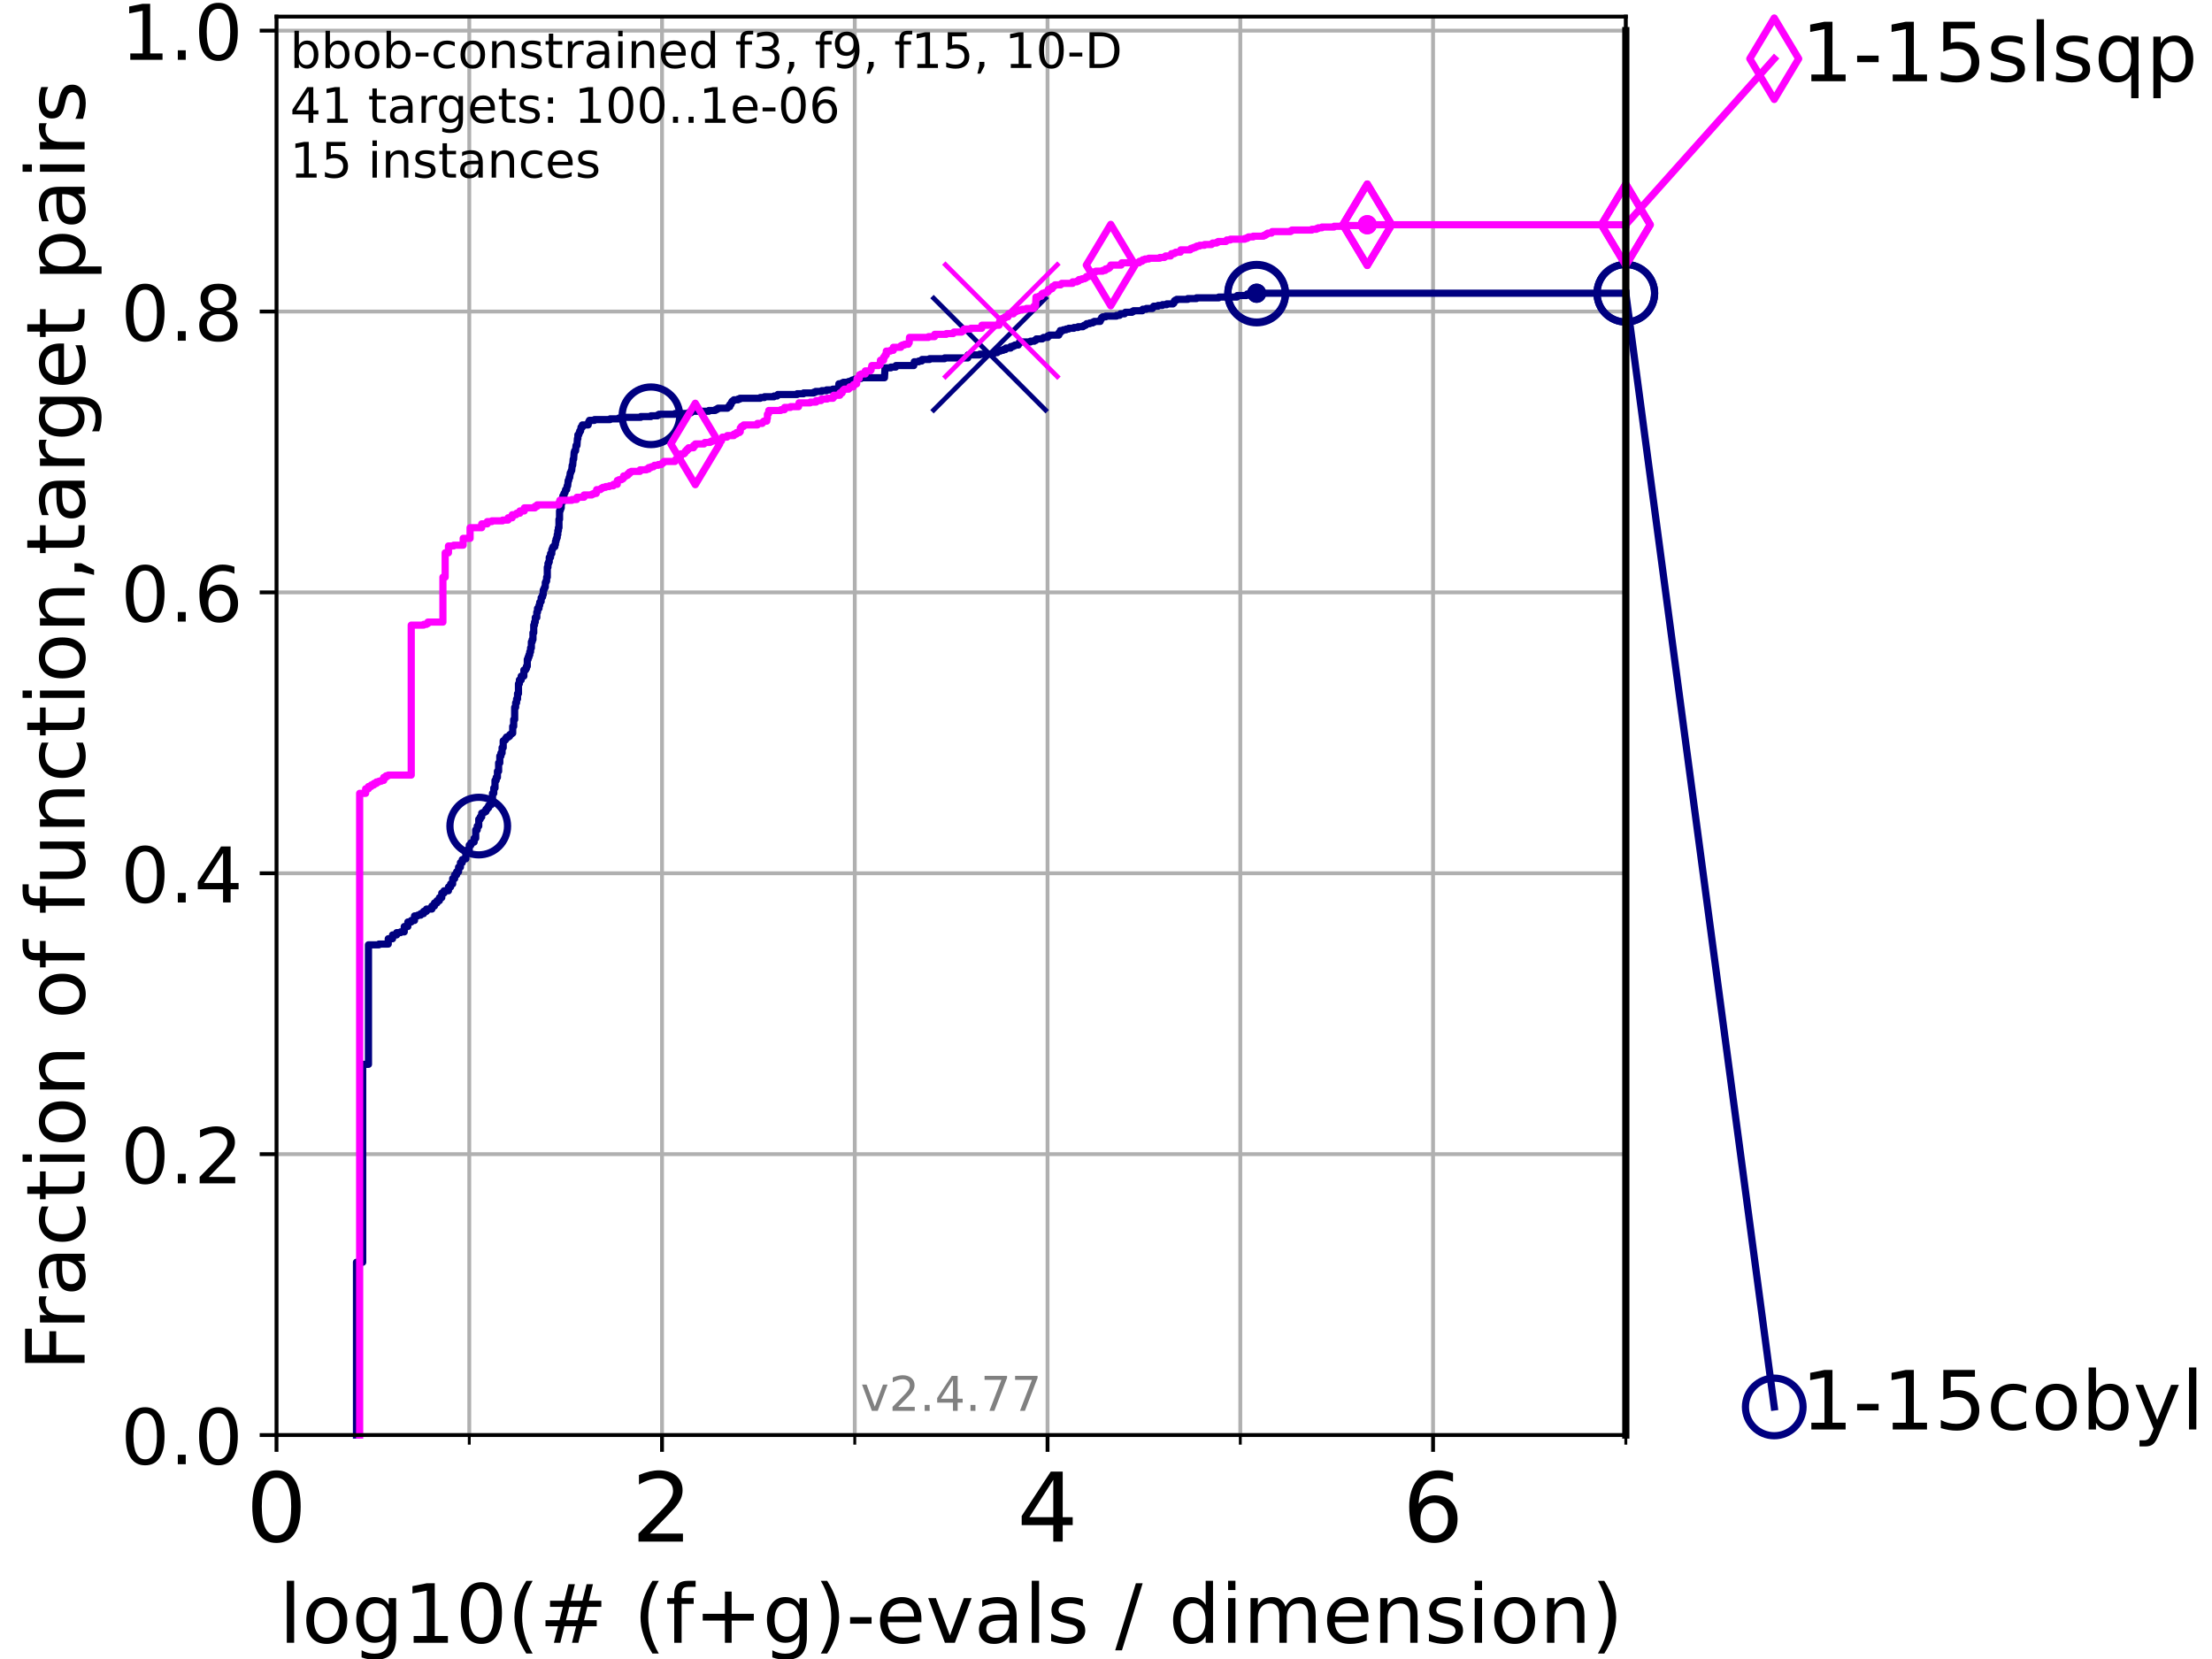 <?xml version="1.0" encoding="utf-8" standalone="no"?>
<!DOCTYPE svg PUBLIC "-//W3C//DTD SVG 1.1//EN"
  "http://www.w3.org/Graphics/SVG/1.1/DTD/svg11.dtd">
<!-- Created with matplotlib (https://matplotlib.org/) -->
<svg height="345.6pt" version="1.1" viewBox="0 0 460.8 345.6" width="460.8pt" xmlns="http://www.w3.org/2000/svg" xmlns:xlink="http://www.w3.org/1999/xlink">
 <defs>
  <style type="text/css">*{stroke-linecap:butt;stroke-linejoin:round;}</style>
 </defs>
 <g id="figure_1">
  <g id="patch_1">
   <path d="M 0 345.6 
L 460.8 345.6 
L 460.8 0 
L 0 0 
z
" style="fill:#ffffff;"/>
  </g>
  <g id="axes_1">
   <g id="patch_2">
    <path d="M 57.6 298.944 
L 338.688 298.944 
L 338.688 3.456 
L 57.6 3.456 
z
" style="fill:#ffffff;"/>
   </g>
   <g id="matplotlib.axis_1">
    <g id="xtick_1">
     <g id="line2d_1">
      <path clip-path="url(#p2969ff1890)" d="M 57.6 298.944 
L 57.6 3.456 
" style="fill:none;stroke:#b0b0b0;stroke-linecap:square;stroke-width:0.8;"/>
     </g>
     <g id="line2d_2">
      <defs>
       <path d="M 0 0 
L 0 3.5 
" id="mc1005f8b96" style="stroke:#000000;stroke-width:0.8;"/>
      </defs>
      <g>
       <use style="stroke:#000000;stroke-width:0.8;" x="57.6" xlink:href="#mc1005f8b96" y="298.944"/>
      </g>
     </g>
     <g id="text_1">
      <!-- 0 -->
      <g transform="translate(51.237 321.141)scale(0.2 -0.2)">
       <defs>
        <path d="M 31.781 66.406 
Q 24.172 66.406 20.328 58.906 
Q 16.5 51.422 16.5 36.375 
Q 16.5 21.391 20.328 13.891 
Q 24.172 6.391 31.781 6.391 
Q 39.453 6.391 43.281 13.891 
Q 47.125 21.391 47.125 36.375 
Q 47.125 51.422 43.281 58.906 
Q 39.453 66.406 31.781 66.406 
z
M 31.781 74.219 
Q 44.047 74.219 50.516 64.516 
Q 56.984 54.828 56.984 36.375 
Q 56.984 17.969 50.516 8.266 
Q 44.047 -1.422 31.781 -1.422 
Q 19.531 -1.422 13.062 8.266 
Q 6.594 17.969 6.594 36.375 
Q 6.594 54.828 13.062 64.516 
Q 19.531 74.219 31.781 74.219 
z
" id="DejaVuSans-48"/>
       </defs>
       <use xlink:href="#DejaVuSans-48"/>
      </g>
     </g>
    </g>
    <g id="xtick_2">
     <g id="line2d_3">
      <path clip-path="url(#p2969ff1890)" d="M 137.911 298.944 
L 137.911 3.456 
" style="fill:none;stroke:#b0b0b0;stroke-linecap:square;stroke-width:0.8;"/>
     </g>
     <g id="line2d_4">
      <g>
       <use style="stroke:#000000;stroke-width:0.8;" x="137.911" xlink:href="#mc1005f8b96" y="298.944"/>
      </g>
     </g>
     <g id="text_2">
      <!-- 2 -->
      <g transform="translate(131.548 321.141)scale(0.2 -0.2)">
       <defs>
        <path d="M 19.188 8.297 
L 53.609 8.297 
L 53.609 0 
L 7.328 0 
L 7.328 8.297 
Q 12.938 14.109 22.625 23.891 
Q 32.328 33.688 34.812 36.531 
Q 39.547 41.844 41.422 45.531 
Q 43.312 49.219 43.312 52.781 
Q 43.312 58.594 39.234 62.25 
Q 35.156 65.922 28.609 65.922 
Q 23.969 65.922 18.812 64.312 
Q 13.672 62.703 7.812 59.422 
L 7.812 69.391 
Q 13.766 71.781 18.938 73 
Q 24.125 74.219 28.422 74.219 
Q 39.75 74.219 46.484 68.547 
Q 53.219 62.891 53.219 53.422 
Q 53.219 48.922 51.531 44.891 
Q 49.859 40.875 45.406 35.406 
Q 44.188 33.984 37.641 27.219 
Q 31.109 20.453 19.188 8.297 
z
" id="DejaVuSans-50"/>
       </defs>
       <use xlink:href="#DejaVuSans-50"/>
      </g>
     </g>
    </g>
    <g id="xtick_3">
     <g id="line2d_5">
      <path clip-path="url(#p2969ff1890)" d="M 218.222 298.944 
L 218.222 3.456 
" style="fill:none;stroke:#b0b0b0;stroke-linecap:square;stroke-width:0.8;"/>
     </g>
     <g id="line2d_6">
      <g>
       <use style="stroke:#000000;stroke-width:0.8;" x="218.222" xlink:href="#mc1005f8b96" y="298.944"/>
      </g>
     </g>
     <g id="text_3">
      <!-- 4 -->
      <g transform="translate(211.859 321.141)scale(0.2 -0.2)">
       <defs>
        <path d="M 37.797 64.312 
L 12.891 25.391 
L 37.797 25.391 
z
M 35.203 72.906 
L 47.609 72.906 
L 47.609 25.391 
L 58.016 25.391 
L 58.016 17.188 
L 47.609 17.188 
L 47.609 0 
L 37.797 0 
L 37.797 17.188 
L 4.891 17.188 
L 4.891 26.703 
z
" id="DejaVuSans-52"/>
       </defs>
       <use xlink:href="#DejaVuSans-52"/>
      </g>
     </g>
    </g>
    <g id="xtick_4">
     <g id="line2d_7">
      <path clip-path="url(#p2969ff1890)" d="M 298.533 298.944 
L 298.533 3.456 
" style="fill:none;stroke:#b0b0b0;stroke-linecap:square;stroke-width:0.8;"/>
     </g>
     <g id="line2d_8">
      <g>
       <use style="stroke:#000000;stroke-width:0.8;" x="298.533" xlink:href="#mc1005f8b96" y="298.944"/>
      </g>
     </g>
     <g id="text_4">
      <!-- 6 -->
      <g transform="translate(292.17 321.141)scale(0.2 -0.2)">
       <defs>
        <path d="M 33.016 40.375 
Q 26.375 40.375 22.484 35.828 
Q 18.609 31.297 18.609 23.391 
Q 18.609 15.531 22.484 10.953 
Q 26.375 6.391 33.016 6.391 
Q 39.656 6.391 43.531 10.953 
Q 47.406 15.531 47.406 23.391 
Q 47.406 31.297 43.531 35.828 
Q 39.656 40.375 33.016 40.375 
z
M 52.594 71.297 
L 52.594 62.312 
Q 48.875 64.062 45.094 64.984 
Q 41.312 65.922 37.594 65.922 
Q 27.828 65.922 22.672 59.328 
Q 17.531 52.734 16.797 39.406 
Q 19.672 43.656 24.016 45.922 
Q 28.375 48.188 33.594 48.188 
Q 44.578 48.188 50.953 41.516 
Q 57.328 34.859 57.328 23.391 
Q 57.328 12.156 50.688 5.359 
Q 44.047 -1.422 33.016 -1.422 
Q 20.359 -1.422 13.672 8.266 
Q 6.984 17.969 6.984 36.375 
Q 6.984 53.656 15.188 63.938 
Q 23.391 74.219 37.203 74.219 
Q 40.922 74.219 44.703 73.484 
Q 48.484 72.75 52.594 71.297 
z
" id="DejaVuSans-54"/>
       </defs>
       <use xlink:href="#DejaVuSans-54"/>
      </g>
     </g>
    </g>
    <g id="xtick_5">
     <g id="line2d_9">
      <path clip-path="url(#p2969ff1890)" d="M 97.755 298.944 
L 97.755 3.456 
" style="fill:none;stroke:#b0b0b0;stroke-linecap:square;stroke-width:0.8;"/>
     </g>
     <g id="line2d_10">
      <defs>
       <path d="M 0 0 
L 0 2 
" id="m85949ba01c" style="stroke:#000000;stroke-width:0.6;"/>
      </defs>
      <g>
       <use style="stroke:#000000;stroke-width:0.6;" x="97.755" xlink:href="#m85949ba01c" y="298.944"/>
      </g>
     </g>
    </g>
    <g id="xtick_6">
     <g id="line2d_11">
      <path clip-path="url(#p2969ff1890)" d="M 178.066 298.944 
L 178.066 3.456 
" style="fill:none;stroke:#b0b0b0;stroke-linecap:square;stroke-width:0.8;"/>
     </g>
     <g id="line2d_12">
      <g>
       <use style="stroke:#000000;stroke-width:0.6;" x="178.066" xlink:href="#m85949ba01c" y="298.944"/>
      </g>
     </g>
    </g>
    <g id="xtick_7">
     <g id="line2d_13">
      <path clip-path="url(#p2969ff1890)" d="M 258.377 298.944 
L 258.377 3.456 
" style="fill:none;stroke:#b0b0b0;stroke-linecap:square;stroke-width:0.8;"/>
     </g>
     <g id="line2d_14">
      <g>
       <use style="stroke:#000000;stroke-width:0.6;" x="258.377" xlink:href="#m85949ba01c" y="298.944"/>
      </g>
     </g>
    </g>
    <g id="xtick_8">
     <g id="line2d_15">
      <path clip-path="url(#p2969ff1890)" d="M 338.688 298.944 
L 338.688 3.456 
" style="fill:none;stroke:#b0b0b0;stroke-linecap:square;stroke-width:0.8;"/>
     </g>
     <g id="line2d_16">
      <g>
       <use style="stroke:#000000;stroke-width:0.6;" x="338.688" xlink:href="#m85949ba01c" y="298.944"/>
      </g>
     </g>
    </g>
    <g id="text_5">
     <!-- log10(# (f+g)-evals / dimension) -->
     <g transform="translate(58.145 342.218)scale(0.17 -0.17)">
      <defs>
       <path d="M 9.422 75.984 
L 18.406 75.984 
L 18.406 0 
L 9.422 0 
z
" id="DejaVuSans-108"/>
       <path d="M 30.609 48.391 
Q 23.391 48.391 19.188 42.75 
Q 14.984 37.109 14.984 27.297 
Q 14.984 17.484 19.156 11.844 
Q 23.344 6.203 30.609 6.203 
Q 37.797 6.203 41.984 11.859 
Q 46.188 17.531 46.188 27.297 
Q 46.188 37.016 41.984 42.703 
Q 37.797 48.391 30.609 48.391 
z
M 30.609 56 
Q 42.328 56 49.016 48.375 
Q 55.719 40.766 55.719 27.297 
Q 55.719 13.875 49.016 6.219 
Q 42.328 -1.422 30.609 -1.422 
Q 18.844 -1.422 12.172 6.219 
Q 5.516 13.875 5.516 27.297 
Q 5.516 40.766 12.172 48.375 
Q 18.844 56 30.609 56 
z
" id="DejaVuSans-111"/>
       <path d="M 45.406 27.984 
Q 45.406 37.75 41.375 43.109 
Q 37.359 48.484 30.078 48.484 
Q 22.859 48.484 18.828 43.109 
Q 14.797 37.75 14.797 27.984 
Q 14.797 18.266 18.828 12.891 
Q 22.859 7.516 30.078 7.516 
Q 37.359 7.516 41.375 12.891 
Q 45.406 18.266 45.406 27.984 
z
M 54.391 6.781 
Q 54.391 -7.172 48.188 -13.984 
Q 42 -20.797 29.203 -20.797 
Q 24.469 -20.797 20.266 -20.094 
Q 16.062 -19.391 12.109 -17.922 
L 12.109 -9.188 
Q 16.062 -11.328 19.922 -12.344 
Q 23.781 -13.375 27.781 -13.375 
Q 36.625 -13.375 41.016 -8.766 
Q 45.406 -4.156 45.406 5.172 
L 45.406 9.625 
Q 42.625 4.781 38.281 2.391 
Q 33.938 0 27.875 0 
Q 17.828 0 11.672 7.656 
Q 5.516 15.328 5.516 27.984 
Q 5.516 40.672 11.672 48.328 
Q 17.828 56 27.875 56 
Q 33.938 56 38.281 53.609 
Q 42.625 51.219 45.406 46.391 
L 45.406 54.688 
L 54.391 54.688 
z
" id="DejaVuSans-103"/>
       <path d="M 12.406 8.297 
L 28.516 8.297 
L 28.516 63.922 
L 10.984 60.406 
L 10.984 69.391 
L 28.422 72.906 
L 38.281 72.906 
L 38.281 8.297 
L 54.391 8.297 
L 54.391 0 
L 12.406 0 
z
" id="DejaVuSans-49"/>
       <path d="M 31 75.875 
Q 24.469 64.656 21.281 53.656 
Q 18.109 42.672 18.109 31.391 
Q 18.109 20.125 21.312 9.062 
Q 24.516 -2 31 -13.188 
L 23.188 -13.188 
Q 15.875 -1.703 12.234 9.375 
Q 8.594 20.453 8.594 31.391 
Q 8.594 42.281 12.203 53.312 
Q 15.828 64.359 23.188 75.875 
z
" id="DejaVuSans-40"/>
       <path d="M 51.125 44 
L 36.922 44 
L 32.812 27.688 
L 47.125 27.688 
z
M 43.797 71.781 
L 38.719 51.516 
L 52.984 51.516 
L 58.109 71.781 
L 65.922 71.781 
L 60.891 51.516 
L 76.125 51.516 
L 76.125 44 
L 58.984 44 
L 54.984 27.688 
L 70.516 27.688 
L 70.516 20.219 
L 53.078 20.219 
L 48 0 
L 40.188 0 
L 45.219 20.219 
L 30.906 20.219 
L 25.875 0 
L 18.016 0 
L 23.094 20.219 
L 7.719 20.219 
L 7.719 27.688 
L 24.906 27.688 
L 29 44 
L 13.281 44 
L 13.281 51.516 
L 30.906 51.516 
L 35.891 71.781 
z
" id="DejaVuSans-35"/>
       <path id="DejaVuSans-32"/>
       <path d="M 37.109 75.984 
L 37.109 68.5 
L 28.516 68.5 
Q 23.688 68.5 21.797 66.547 
Q 19.922 64.594 19.922 59.516 
L 19.922 54.688 
L 34.719 54.688 
L 34.719 47.703 
L 19.922 47.703 
L 19.922 0 
L 10.891 0 
L 10.891 47.703 
L 2.297 47.703 
L 2.297 54.688 
L 10.891 54.688 
L 10.891 58.5 
Q 10.891 67.625 15.141 71.797 
Q 19.391 75.984 28.609 75.984 
z
" id="DejaVuSans-102"/>
       <path d="M 46 62.703 
L 46 35.5 
L 73.188 35.5 
L 73.188 27.203 
L 46 27.203 
L 46 0 
L 37.797 0 
L 37.797 27.203 
L 10.594 27.203 
L 10.594 35.5 
L 37.797 35.5 
L 37.797 62.703 
z
" id="DejaVuSans-43"/>
       <path d="M 8.016 75.875 
L 15.828 75.875 
Q 23.141 64.359 26.781 53.312 
Q 30.422 42.281 30.422 31.391 
Q 30.422 20.453 26.781 9.375 
Q 23.141 -1.703 15.828 -13.188 
L 8.016 -13.188 
Q 14.5 -2 17.703 9.062 
Q 20.906 20.125 20.906 31.391 
Q 20.906 42.672 17.703 53.656 
Q 14.5 64.656 8.016 75.875 
z
" id="DejaVuSans-41"/>
       <path d="M 4.891 31.391 
L 31.203 31.391 
L 31.203 23.391 
L 4.891 23.391 
z
" id="DejaVuSans-45"/>
       <path d="M 56.203 29.594 
L 56.203 25.203 
L 14.891 25.203 
Q 15.484 15.922 20.484 11.062 
Q 25.484 6.203 34.422 6.203 
Q 39.594 6.203 44.453 7.469 
Q 49.312 8.734 54.109 11.281 
L 54.109 2.781 
Q 49.266 0.734 44.188 -0.344 
Q 39.109 -1.422 33.891 -1.422 
Q 20.797 -1.422 13.156 6.188 
Q 5.516 13.812 5.516 26.812 
Q 5.516 40.234 12.766 48.109 
Q 20.016 56 32.328 56 
Q 43.359 56 49.781 48.891 
Q 56.203 41.797 56.203 29.594 
z
M 47.219 32.234 
Q 47.125 39.594 43.094 43.984 
Q 39.062 48.391 32.422 48.391 
Q 24.906 48.391 20.391 44.141 
Q 15.875 39.891 15.188 32.172 
z
" id="DejaVuSans-101"/>
       <path d="M 2.984 54.688 
L 12.5 54.688 
L 29.594 8.797 
L 46.688 54.688 
L 56.203 54.688 
L 35.688 0 
L 23.484 0 
z
" id="DejaVuSans-118"/>
       <path d="M 34.281 27.484 
Q 23.391 27.484 19.188 25 
Q 14.984 22.516 14.984 16.5 
Q 14.984 11.719 18.141 8.906 
Q 21.297 6.109 26.703 6.109 
Q 34.188 6.109 38.703 11.406 
Q 43.219 16.703 43.219 25.484 
L 43.219 27.484 
z
M 52.203 31.203 
L 52.203 0 
L 43.219 0 
L 43.219 8.297 
Q 40.141 3.328 35.547 0.953 
Q 30.953 -1.422 24.312 -1.422 
Q 15.922 -1.422 10.953 3.297 
Q 6 8.016 6 15.922 
Q 6 25.141 12.172 29.828 
Q 18.359 34.516 30.609 34.516 
L 43.219 34.516 
L 43.219 35.406 
Q 43.219 41.609 39.141 45 
Q 35.062 48.391 27.688 48.391 
Q 23 48.391 18.547 47.266 
Q 14.109 46.141 10.016 43.891 
L 10.016 52.203 
Q 14.938 54.109 19.578 55.047 
Q 24.219 56 28.609 56 
Q 40.484 56 46.344 49.844 
Q 52.203 43.703 52.203 31.203 
z
" id="DejaVuSans-97"/>
       <path d="M 44.281 53.078 
L 44.281 44.578 
Q 40.484 46.531 36.375 47.5 
Q 32.281 48.484 27.875 48.484 
Q 21.188 48.484 17.844 46.438 
Q 14.5 44.391 14.5 40.281 
Q 14.5 37.156 16.891 35.375 
Q 19.281 33.594 26.516 31.984 
L 29.594 31.297 
Q 39.156 29.25 43.188 25.516 
Q 47.219 21.781 47.219 15.094 
Q 47.219 7.469 41.188 3.016 
Q 35.156 -1.422 24.609 -1.422 
Q 20.219 -1.422 15.453 -0.562 
Q 10.688 0.297 5.422 2 
L 5.422 11.281 
Q 10.406 8.688 15.234 7.391 
Q 20.062 6.109 24.812 6.109 
Q 31.156 6.109 34.562 8.281 
Q 37.984 10.453 37.984 14.406 
Q 37.984 18.062 35.516 20.016 
Q 33.062 21.969 24.703 23.781 
L 21.578 24.516 
Q 13.234 26.266 9.516 29.906 
Q 5.812 33.547 5.812 39.891 
Q 5.812 47.609 11.281 51.797 
Q 16.75 56 26.812 56 
Q 31.781 56 36.172 55.266 
Q 40.578 54.547 44.281 53.078 
z
" id="DejaVuSans-115"/>
       <path d="M 25.391 72.906 
L 33.688 72.906 
L 8.297 -9.281 
L 0 -9.281 
z
" id="DejaVuSans-47"/>
       <path d="M 45.406 46.391 
L 45.406 75.984 
L 54.391 75.984 
L 54.391 0 
L 45.406 0 
L 45.406 8.203 
Q 42.578 3.328 38.25 0.953 
Q 33.938 -1.422 27.875 -1.422 
Q 17.969 -1.422 11.734 6.484 
Q 5.516 14.406 5.516 27.297 
Q 5.516 40.188 11.734 48.094 
Q 17.969 56 27.875 56 
Q 33.938 56 38.25 53.625 
Q 42.578 51.266 45.406 46.391 
z
M 14.797 27.297 
Q 14.797 17.391 18.875 11.75 
Q 22.953 6.109 30.078 6.109 
Q 37.203 6.109 41.297 11.75 
Q 45.406 17.391 45.406 27.297 
Q 45.406 37.203 41.297 42.844 
Q 37.203 48.484 30.078 48.484 
Q 22.953 48.484 18.875 42.844 
Q 14.797 37.203 14.797 27.297 
z
" id="DejaVuSans-100"/>
       <path d="M 9.422 54.688 
L 18.406 54.688 
L 18.406 0 
L 9.422 0 
z
M 9.422 75.984 
L 18.406 75.984 
L 18.406 64.594 
L 9.422 64.594 
z
" id="DejaVuSans-105"/>
       <path d="M 52 44.188 
Q 55.375 50.25 60.062 53.125 
Q 64.75 56 71.094 56 
Q 79.641 56 84.281 50.016 
Q 88.922 44.047 88.922 33.016 
L 88.922 0 
L 79.891 0 
L 79.891 32.719 
Q 79.891 40.578 77.094 44.375 
Q 74.312 48.188 68.609 48.188 
Q 61.625 48.188 57.562 43.547 
Q 53.516 38.922 53.516 30.906 
L 53.516 0 
L 44.484 0 
L 44.484 32.719 
Q 44.484 40.625 41.703 44.406 
Q 38.922 48.188 33.109 48.188 
Q 26.219 48.188 22.156 43.531 
Q 18.109 38.875 18.109 30.906 
L 18.109 0 
L 9.078 0 
L 9.078 54.688 
L 18.109 54.688 
L 18.109 46.188 
Q 21.188 51.219 25.484 53.609 
Q 29.781 56 35.688 56 
Q 41.656 56 45.828 52.969 
Q 50 49.953 52 44.188 
z
" id="DejaVuSans-109"/>
       <path d="M 54.891 33.016 
L 54.891 0 
L 45.906 0 
L 45.906 32.719 
Q 45.906 40.484 42.875 44.328 
Q 39.844 48.188 33.797 48.188 
Q 26.516 48.188 22.312 43.547 
Q 18.109 38.922 18.109 30.906 
L 18.109 0 
L 9.078 0 
L 9.078 54.688 
L 18.109 54.688 
L 18.109 46.188 
Q 21.344 51.125 25.703 53.562 
Q 30.078 56 35.797 56 
Q 45.219 56 50.047 50.172 
Q 54.891 44.344 54.891 33.016 
z
" id="DejaVuSans-110"/>
      </defs>
      <use xlink:href="#DejaVuSans-108"/>
      <use x="27.783" xlink:href="#DejaVuSans-111"/>
      <use x="88.965" xlink:href="#DejaVuSans-103"/>
      <use x="152.441" xlink:href="#DejaVuSans-49"/>
      <use x="216.064" xlink:href="#DejaVuSans-48"/>
      <use x="279.688" xlink:href="#DejaVuSans-40"/>
      <use x="318.701" xlink:href="#DejaVuSans-35"/>
      <use x="402.49" xlink:href="#DejaVuSans-32"/>
      <use x="434.277" xlink:href="#DejaVuSans-40"/>
      <use x="473.291" xlink:href="#DejaVuSans-102"/>
      <use x="508.496" xlink:href="#DejaVuSans-43"/>
      <use x="592.285" xlink:href="#DejaVuSans-103"/>
      <use x="655.762" xlink:href="#DejaVuSans-41"/>
      <use x="694.775" xlink:href="#DejaVuSans-45"/>
      <use x="730.859" xlink:href="#DejaVuSans-101"/>
      <use x="792.383" xlink:href="#DejaVuSans-118"/>
      <use x="851.562" xlink:href="#DejaVuSans-97"/>
      <use x="912.842" xlink:href="#DejaVuSans-108"/>
      <use x="940.625" xlink:href="#DejaVuSans-115"/>
      <use x="992.725" xlink:href="#DejaVuSans-32"/>
      <use x="1024.512" xlink:href="#DejaVuSans-47"/>
      <use x="1058.203" xlink:href="#DejaVuSans-32"/>
      <use x="1089.99" xlink:href="#DejaVuSans-100"/>
      <use x="1153.467" xlink:href="#DejaVuSans-105"/>
      <use x="1181.25" xlink:href="#DejaVuSans-109"/>
      <use x="1278.662" xlink:href="#DejaVuSans-101"/>
      <use x="1340.186" xlink:href="#DejaVuSans-110"/>
      <use x="1403.564" xlink:href="#DejaVuSans-115"/>
      <use x="1455.664" xlink:href="#DejaVuSans-105"/>
      <use x="1483.447" xlink:href="#DejaVuSans-111"/>
      <use x="1544.629" xlink:href="#DejaVuSans-110"/>
      <use x="1608.008" xlink:href="#DejaVuSans-41"/>
     </g>
    </g>
   </g>
   <g id="matplotlib.axis_2">
    <g id="ytick_1">
     <g id="line2d_17">
      <path clip-path="url(#p2969ff1890)" d="M 57.6 298.944 
L 338.688 298.944 
" style="fill:none;stroke:#b0b0b0;stroke-linecap:square;stroke-width:0.8;"/>
     </g>
     <g id="line2d_18">
      <defs>
       <path d="M 0 0 
L -3.5 0 
" id="mbd9cd54800" style="stroke:#000000;stroke-width:0.8;"/>
      </defs>
      <g>
       <use style="stroke:#000000;stroke-width:0.8;" x="57.6" xlink:href="#mbd9cd54800" y="298.944"/>
      </g>
     </g>
     <g id="text_6">
      <!-- 0.0 -->
      <g transform="translate(25.155 305.023)scale(0.16 -0.16)">
       <defs>
        <path d="M 10.688 12.406 
L 21 12.406 
L 21 0 
L 10.688 0 
z
" id="DejaVuSans-46"/>
       </defs>
       <use xlink:href="#DejaVuSans-48"/>
       <use x="63.623" xlink:href="#DejaVuSans-46"/>
       <use x="95.41" xlink:href="#DejaVuSans-48"/>
      </g>
     </g>
    </g>
    <g id="ytick_2">
     <g id="line2d_19">
      <path clip-path="url(#p2969ff1890)" d="M 57.6 240.432 
L 338.688 240.432 
" style="fill:none;stroke:#b0b0b0;stroke-linecap:square;stroke-width:0.8;"/>
     </g>
     <g id="line2d_20">
      <g>
       <use style="stroke:#000000;stroke-width:0.8;" x="57.6" xlink:href="#mbd9cd54800" y="240.432"/>
      </g>
     </g>
     <g id="text_7">
      <!-- 0.2 -->
      <g transform="translate(25.155 246.51)scale(0.16 -0.16)">
       <use xlink:href="#DejaVuSans-48"/>
       <use x="63.623" xlink:href="#DejaVuSans-46"/>
       <use x="95.41" xlink:href="#DejaVuSans-50"/>
      </g>
     </g>
    </g>
    <g id="ytick_3">
     <g id="line2d_21">
      <path clip-path="url(#p2969ff1890)" d="M 57.6 181.919 
L 338.688 181.919 
" style="fill:none;stroke:#b0b0b0;stroke-linecap:square;stroke-width:0.8;"/>
     </g>
     <g id="line2d_22">
      <g>
       <use style="stroke:#000000;stroke-width:0.8;" x="57.6" xlink:href="#mbd9cd54800" y="181.919"/>
      </g>
     </g>
     <g id="text_8">
      <!-- 0.4 -->
      <g transform="translate(25.155 187.998)scale(0.16 -0.16)">
       <use xlink:href="#DejaVuSans-48"/>
       <use x="63.623" xlink:href="#DejaVuSans-46"/>
       <use x="95.41" xlink:href="#DejaVuSans-52"/>
      </g>
     </g>
    </g>
    <g id="ytick_4">
     <g id="line2d_23">
      <path clip-path="url(#p2969ff1890)" d="M 57.6 123.407 
L 338.688 123.407 
" style="fill:none;stroke:#b0b0b0;stroke-linecap:square;stroke-width:0.8;"/>
     </g>
     <g id="line2d_24">
      <g>
       <use style="stroke:#000000;stroke-width:0.8;" x="57.6" xlink:href="#mbd9cd54800" y="123.407"/>
      </g>
     </g>
     <g id="text_9">
      <!-- 0.6 -->
      <g transform="translate(25.155 129.485)scale(0.16 -0.16)">
       <use xlink:href="#DejaVuSans-48"/>
       <use x="63.623" xlink:href="#DejaVuSans-46"/>
       <use x="95.41" xlink:href="#DejaVuSans-54"/>
      </g>
     </g>
    </g>
    <g id="ytick_5">
     <g id="line2d_25">
      <path clip-path="url(#p2969ff1890)" d="M 57.6 64.894 
L 338.688 64.894 
" style="fill:none;stroke:#b0b0b0;stroke-linecap:square;stroke-width:0.8;"/>
     </g>
     <g id="line2d_26">
      <g>
       <use style="stroke:#000000;stroke-width:0.8;" x="57.6" xlink:href="#mbd9cd54800" y="64.894"/>
      </g>
     </g>
     <g id="text_10">
      <!-- 0.8 -->
      <g transform="translate(25.155 70.973)scale(0.16 -0.16)">
       <defs>
        <path d="M 31.781 34.625 
Q 24.75 34.625 20.719 30.859 
Q 16.703 27.094 16.703 20.516 
Q 16.703 13.922 20.719 10.156 
Q 24.75 6.391 31.781 6.391 
Q 38.812 6.391 42.859 10.172 
Q 46.922 13.969 46.922 20.516 
Q 46.922 27.094 42.891 30.859 
Q 38.875 34.625 31.781 34.625 
z
M 21.922 38.812 
Q 15.578 40.375 12.031 44.719 
Q 8.5 49.078 8.5 55.328 
Q 8.5 64.062 14.719 69.141 
Q 20.953 74.219 31.781 74.219 
Q 42.672 74.219 48.875 69.141 
Q 55.078 64.062 55.078 55.328 
Q 55.078 49.078 51.531 44.719 
Q 48 40.375 41.703 38.812 
Q 48.828 37.156 52.797 32.312 
Q 56.781 27.484 56.781 20.516 
Q 56.781 9.906 50.312 4.234 
Q 43.844 -1.422 31.781 -1.422 
Q 19.734 -1.422 13.25 4.234 
Q 6.781 9.906 6.781 20.516 
Q 6.781 27.484 10.781 32.312 
Q 14.797 37.156 21.922 38.812 
z
M 18.312 54.391 
Q 18.312 48.734 21.844 45.562 
Q 25.391 42.391 31.781 42.391 
Q 38.141 42.391 41.719 45.562 
Q 45.312 48.734 45.312 54.391 
Q 45.312 60.062 41.719 63.234 
Q 38.141 66.406 31.781 66.406 
Q 25.391 66.406 21.844 63.234 
Q 18.312 60.062 18.312 54.391 
z
" id="DejaVuSans-56"/>
       </defs>
       <use xlink:href="#DejaVuSans-48"/>
       <use x="63.623" xlink:href="#DejaVuSans-46"/>
       <use x="95.41" xlink:href="#DejaVuSans-56"/>
      </g>
     </g>
    </g>
    <g id="ytick_6">
     <g id="line2d_27">
      <path clip-path="url(#p2969ff1890)" d="M 57.6 6.382 
L 338.688 6.382 
" style="fill:none;stroke:#b0b0b0;stroke-linecap:square;stroke-width:0.8;"/>
     </g>
     <g id="line2d_28">
      <g>
       <use style="stroke:#000000;stroke-width:0.8;" x="57.6" xlink:href="#mbd9cd54800" y="6.382"/>
      </g>
     </g>
     <g id="text_11">
      <!-- 1.0 -->
      <g transform="translate(25.155 12.46)scale(0.16 -0.16)">
       <use xlink:href="#DejaVuSans-49"/>
       <use x="63.623" xlink:href="#DejaVuSans-46"/>
       <use x="95.41" xlink:href="#DejaVuSans-48"/>
      </g>
     </g>
    </g>
    <g id="text_12">
     <!-- Fraction of function,target pairs -->
     <g transform="translate(17.62 285.585)rotate(-90)scale(0.17 -0.17)">
      <defs>
       <path d="M 9.812 72.906 
L 51.703 72.906 
L 51.703 64.594 
L 19.672 64.594 
L 19.672 43.109 
L 48.578 43.109 
L 48.578 34.812 
L 19.672 34.812 
L 19.672 0 
L 9.812 0 
z
" id="DejaVuSans-70"/>
       <path d="M 41.109 46.297 
Q 39.594 47.172 37.812 47.578 
Q 36.031 48 33.891 48 
Q 26.266 48 22.188 43.047 
Q 18.109 38.094 18.109 28.812 
L 18.109 0 
L 9.078 0 
L 9.078 54.688 
L 18.109 54.688 
L 18.109 46.188 
Q 20.953 51.172 25.484 53.578 
Q 30.031 56 36.531 56 
Q 37.453 56 38.578 55.875 
Q 39.703 55.766 41.062 55.516 
z
" id="DejaVuSans-114"/>
       <path d="M 48.781 52.594 
L 48.781 44.188 
Q 44.969 46.297 41.141 47.344 
Q 37.312 48.391 33.406 48.391 
Q 24.656 48.391 19.812 42.844 
Q 14.984 37.312 14.984 27.297 
Q 14.984 17.281 19.812 11.734 
Q 24.656 6.203 33.406 6.203 
Q 37.312 6.203 41.141 7.25 
Q 44.969 8.297 48.781 10.406 
L 48.781 2.094 
Q 45.016 0.344 40.984 -0.531 
Q 36.969 -1.422 32.422 -1.422 
Q 20.062 -1.422 12.781 6.344 
Q 5.516 14.109 5.516 27.297 
Q 5.516 40.672 12.859 48.328 
Q 20.219 56 33.016 56 
Q 37.156 56 41.109 55.141 
Q 45.062 54.297 48.781 52.594 
z
" id="DejaVuSans-99"/>
       <path d="M 18.312 70.219 
L 18.312 54.688 
L 36.812 54.688 
L 36.812 47.703 
L 18.312 47.703 
L 18.312 18.016 
Q 18.312 11.328 20.141 9.422 
Q 21.969 7.516 27.594 7.516 
L 36.812 7.516 
L 36.812 0 
L 27.594 0 
Q 17.188 0 13.234 3.875 
Q 9.281 7.766 9.281 18.016 
L 9.281 47.703 
L 2.688 47.703 
L 2.688 54.688 
L 9.281 54.688 
L 9.281 70.219 
z
" id="DejaVuSans-116"/>
       <path d="M 8.5 21.578 
L 8.5 54.688 
L 17.484 54.688 
L 17.484 21.922 
Q 17.484 14.156 20.5 10.266 
Q 23.531 6.391 29.594 6.391 
Q 36.859 6.391 41.078 11.031 
Q 45.312 15.672 45.312 23.688 
L 45.312 54.688 
L 54.297 54.688 
L 54.297 0 
L 45.312 0 
L 45.312 8.406 
Q 42.047 3.422 37.719 1 
Q 33.406 -1.422 27.688 -1.422 
Q 18.266 -1.422 13.375 4.438 
Q 8.5 10.297 8.5 21.578 
z
M 31.109 56 
z
" id="DejaVuSans-117"/>
       <path d="M 11.719 12.406 
L 22.016 12.406 
L 22.016 4 
L 14.016 -11.625 
L 7.719 -11.625 
L 11.719 4 
z
" id="DejaVuSans-44"/>
       <path d="M 18.109 8.203 
L 18.109 -20.797 
L 9.078 -20.797 
L 9.078 54.688 
L 18.109 54.688 
L 18.109 46.391 
Q 20.953 51.266 25.266 53.625 
Q 29.594 56 35.594 56 
Q 45.562 56 51.781 48.094 
Q 58.016 40.188 58.016 27.297 
Q 58.016 14.406 51.781 6.484 
Q 45.562 -1.422 35.594 -1.422 
Q 29.594 -1.422 25.266 0.953 
Q 20.953 3.328 18.109 8.203 
z
M 48.688 27.297 
Q 48.688 37.203 44.609 42.844 
Q 40.531 48.484 33.406 48.484 
Q 26.266 48.484 22.188 42.844 
Q 18.109 37.203 18.109 27.297 
Q 18.109 17.391 22.188 11.75 
Q 26.266 6.109 33.406 6.109 
Q 40.531 6.109 44.609 11.75 
Q 48.688 17.391 48.688 27.297 
z
" id="DejaVuSans-112"/>
      </defs>
      <use xlink:href="#DejaVuSans-70"/>
      <use x="50.27" xlink:href="#DejaVuSans-114"/>
      <use x="91.383" xlink:href="#DejaVuSans-97"/>
      <use x="152.662" xlink:href="#DejaVuSans-99"/>
      <use x="207.643" xlink:href="#DejaVuSans-116"/>
      <use x="246.852" xlink:href="#DejaVuSans-105"/>
      <use x="274.635" xlink:href="#DejaVuSans-111"/>
      <use x="335.816" xlink:href="#DejaVuSans-110"/>
      <use x="399.195" xlink:href="#DejaVuSans-32"/>
      <use x="430.982" xlink:href="#DejaVuSans-111"/>
      <use x="492.164" xlink:href="#DejaVuSans-102"/>
      <use x="527.369" xlink:href="#DejaVuSans-32"/>
      <use x="559.156" xlink:href="#DejaVuSans-102"/>
      <use x="594.361" xlink:href="#DejaVuSans-117"/>
      <use x="657.74" xlink:href="#DejaVuSans-110"/>
      <use x="721.119" xlink:href="#DejaVuSans-99"/>
      <use x="776.1" xlink:href="#DejaVuSans-116"/>
      <use x="815.309" xlink:href="#DejaVuSans-105"/>
      <use x="843.092" xlink:href="#DejaVuSans-111"/>
      <use x="904.273" xlink:href="#DejaVuSans-110"/>
      <use x="967.652" xlink:href="#DejaVuSans-44"/>
      <use x="999.439" xlink:href="#DejaVuSans-116"/>
      <use x="1038.648" xlink:href="#DejaVuSans-97"/>
      <use x="1099.928" xlink:href="#DejaVuSans-114"/>
      <use x="1139.291" xlink:href="#DejaVuSans-103"/>
      <use x="1202.768" xlink:href="#DejaVuSans-101"/>
      <use x="1264.291" xlink:href="#DejaVuSans-116"/>
      <use x="1303.5" xlink:href="#DejaVuSans-32"/>
      <use x="1335.287" xlink:href="#DejaVuSans-112"/>
      <use x="1398.764" xlink:href="#DejaVuSans-97"/>
      <use x="1460.043" xlink:href="#DejaVuSans-105"/>
      <use x="1487.826" xlink:href="#DejaVuSans-114"/>
      <use x="1528.939" xlink:href="#DejaVuSans-115"/>
     </g>
    </g>
   </g>
   <g id="line2d_29">
    <defs>
     <path d="M 0 1.5 
C 0.398 1.5 0.779 1.342 1.061 1.061 
C 1.342 0.779 1.5 0.398 1.5 0 
C 1.5 -0.398 1.342 -0.779 1.061 -1.061 
C 0.779 -1.342 0.398 -1.5 0 -1.5 
C -0.398 -1.5 -0.779 -1.342 -1.061 -1.061 
C -1.342 -0.779 -1.5 -0.398 -1.5 0 
C -1.5 0.398 -1.342 0.779 -1.061 1.061 
C -0.779 1.342 -0.398 1.5 0 1.5 
z
" id="m2a1b6c8c09" style="stroke:#000080;"/>
    </defs>
    <g>
     <use style="fill:#000080;stroke:#000080;" x="261.781" xlink:href="#m2a1b6c8c09" y="61.088"/>
     <use style="fill:#000080;stroke:#000080;" x="261.781" xlink:href="#m2a1b6c8c09" y="61.088"/>
    </g>
   </g>
   <g id="line2d_30">
    <path d="M 74.263 298.944 
L 74.263 262.949 
L 75.556 262.949 
L 75.556 221.72 
L 76.759 221.72 
L 76.759 196.825 
L 78.942 196.825 
L 78.942 196.666 
L 80.881 196.666 
L 80.881 195.556 
L 81.776 195.556 
L 81.776 194.763 
L 82.627 194.763 
L 82.627 194.288 
L 83.438 194.288 
L 83.438 194.129 
L 84.213 194.129 
L 84.213 193.019 
L 84.956 193.019 
L 84.956 192.068 
L 85.667 192.068 
L 85.667 191.75 
L 86.351 191.75 
L 86.351 190.799 
L 87.01 190.799 
L 87.01 190.64 
L 87.644 190.64 
L 87.644 190.323 
L 88.256 190.323 
L 88.256 189.848 
L 88.847 189.848 
L 88.847 189.372 
L 89.973 189.372 
L 89.973 188.738 
L 90.509 188.738 
L 90.509 188.103 
L 91.03 188.103 
L 91.03 187.628 
L 91.535 187.628 
L 91.535 186.993 
L 92.027 186.993 
L 92.027 186.042 
L 92.504 186.042 
L 92.504 185.566 
L 93.422 185.566 
L 93.422 184.773 
L 93.864 184.773 
L 93.864 184.139 
L 94.295 184.139 
L 94.295 183.029 
L 94.715 183.029 
L 94.715 182.236 
L 95.125 182.236 
L 95.125 181.602 
L 95.526 181.602 
L 95.526 180.65 
L 95.918 180.65 
L 95.918 179.699 
L 96.301 179.699 
L 96.301 179.065 
L 96.676 179.065 
L 96.676 178.906 
L 97.044 178.906 
L 97.044 177.479 
L 97.403 177.479 
L 97.403 177.003 
L 97.755 177.003 
L 97.755 176.052 
L 98.101 176.052 
L 98.101 175.576 
L 98.439 175.576 
L 98.439 175.418 
L 98.772 175.418 
L 98.772 174.625 
L 99.098 174.625 
L 99.098 172.881 
L 99.418 172.881 
L 99.418 172.088 
L 99.732 172.088 
L 99.732 170.661 
L 100.04 170.661 
L 100.04 170.185 
L 100.344 170.185 
L 100.344 169.392 
L 100.642 169.392 
L 100.642 169.233 
L 100.935 169.233 
L 100.935 169.075 
L 101.223 169.075 
L 101.223 168.599 
L 101.507 168.599 
L 101.507 168.282 
L 101.786 168.282 
L 101.786 167.806 
L 102.06 167.806 
L 102.06 167.648 
L 102.331 167.648 
L 102.331 167.013 
L 102.597 167.013 
L 102.597 165.269 
L 102.859 165.269 
L 102.859 164.159 
L 103.118 164.159 
L 103.118 162.573 
L 103.372 162.573 
L 103.372 161.939 
L 103.623 161.939 
L 103.623 160.671 
L 103.871 160.671 
L 103.871 158.926 
L 104.115 158.926 
L 104.115 157.499 
L 104.355 157.499 
L 104.355 156.865 
L 104.592 156.865 
L 104.592 155.755 
L 104.826 155.755 
L 104.826 154.328 
L 105.057 154.328 
L 105.057 154.169 
L 105.285 154.169 
L 105.285 153.852 
L 105.51 153.852 
L 105.51 153.535 
L 105.952 153.535 
L 105.952 153.376 
L 106.169 153.376 
L 106.169 153.059 
L 106.383 153.059 
L 106.383 152.901 
L 106.594 152.901 
L 106.594 152.742 
L 106.803 152.742 
L 106.803 151.315 
L 107.009 151.315 
L 107.009 149.888 
L 107.213 149.888 
L 107.213 147.351 
L 107.415 147.351 
L 107.415 146.399 
L 107.614 146.399 
L 107.614 145.606 
L 107.811 145.606 
L 107.811 144.496 
L 108.006 144.496 
L 108.006 142.435 
L 108.199 142.435 
L 108.199 141.642 
L 108.578 141.642 
L 108.578 140.849 
L 109.132 140.849 
L 109.132 139.581 
L 109.491 139.581 
L 109.491 139.264 
L 109.668 139.264 
L 109.668 138.788 
L 109.843 138.788 
L 109.843 137.361 
L 110.017 137.361 
L 110.017 136.885 
L 110.189 136.885 
L 110.189 136.409 
L 110.359 136.409 
L 110.359 135.775 
L 110.527 135.775 
L 110.527 134.982 
L 110.694 134.982 
L 110.694 133.714 
L 110.86 133.714 
L 110.86 133.238 
L 111.023 133.238 
L 111.023 131.811 
L 111.186 131.811 
L 111.186 130.225 
L 111.346 130.225 
L 111.346 129.591 
L 111.506 129.591 
L 111.506 128.639 
L 111.82 128.639 
L 111.82 127.529 
L 111.975 127.529 
L 111.975 126.737 
L 112.281 126.737 
L 112.281 126.102 
L 112.432 126.102 
L 112.432 125.468 
L 112.581 125.468 
L 112.581 125.309 
L 112.73 125.309 
L 112.73 124.517 
L 112.877 124.517 
L 112.877 124.358 
L 113.023 124.358 
L 113.023 123.882 
L 113.168 123.882 
L 113.168 122.931 
L 113.311 122.931 
L 113.311 122.614 
L 113.454 122.614 
L 113.454 122.297 
L 113.595 122.297 
L 113.595 121.345 
L 113.735 121.345 
L 113.735 121.028 
L 113.874 121.028 
L 113.874 120.235 
L 114.012 120.235 
L 114.012 118.174 
L 114.148 118.174 
L 114.148 117.381 
L 114.284 117.381 
L 114.284 117.064 
L 114.419 117.064 
L 114.419 116.112 
L 114.685 116.112 
L 114.685 115.319 
L 114.947 115.319 
L 114.947 114.527 
L 115.077 114.527 
L 115.077 114.209 
L 115.206 114.209 
L 115.206 113.892 
L 115.586 113.892 
L 115.586 113.417 
L 115.711 113.417 
L 115.711 112.782 
L 115.835 112.782 
L 115.835 112.307 
L 115.959 112.307 
L 115.959 111.99 
L 116.081 111.99 
L 116.081 111.355 
L 116.203 111.355 
L 116.203 110.562 
L 116.323 110.562 
L 116.323 109.928 
L 116.443 109.928 
L 116.443 108.184 
L 116.562 108.184 
L 116.562 106.44 
L 116.68 106.44 
L 116.68 106.122 
L 116.798 106.122 
L 116.798 105.805 
L 116.914 105.805 
L 116.914 104.695 
L 117.145 104.695 
L 117.145 103.744 
L 117.26 103.744 
L 117.26 103.268 
L 117.486 103.268 
L 117.486 102.792 
L 117.598 102.792 
L 117.598 102.634 
L 117.71 102.634 
L 117.821 102 
L 118.04 102 
L 118.149 101.207 
L 118.257 101.207 
L 118.364 100.097 
L 118.471 100.097 
L 118.577 99.462 
L 118.682 99.462 
L 118.787 98.511 
L 118.891 98.511 
L 118.994 98.035 
L 119.097 98.035 
L 119.199 96.925 
L 119.301 96.925 
L 119.402 95.657 
L 119.503 95.657 
L 119.603 94.23 
L 119.702 94.23 
L 119.702 93.912 
L 119.899 93.912 
L 119.997 92.802 
L 120.191 92.802 
L 120.287 91.375 
L 120.382 91.375 
L 120.382 90.583 
L 120.572 90.583 
L 120.666 90.107 
L 120.759 90.107 
L 120.759 89.79 
L 120.945 89.79 
L 121.037 88.997 
L 121.31 88.997 
L 121.31 88.521 
L 122.531 88.521 
L 122.615 87.887 
L 122.782 87.887 
L 122.782 87.57 
L 123.83 87.57 
L 123.83 87.411 
L 127.1 87.411 
L 127.1 87.253 
L 128.886 87.253 
L 128.886 87.094 
L 129.574 87.094 
L 129.574 86.935 
L 133.488 86.935 
L 133.488 86.777 
L 135.602 86.777 
L 135.602 86.618 
L 136.98 86.618 
L 136.98 86.46 
L 137.271 86.46 
L 137.271 86.301 
L 140.619 86.301 
L 140.619 86.143 
L 143.401 86.143 
L 143.401 85.984 
L 143.952 85.984 
L 143.952 85.825 
L 144.173 85.825 
L 144.173 85.667 
L 147.67 85.667 
L 147.67 85.508 
L 148.994 85.508 
L 148.994 85.35 
L 149.305 85.35 
L 149.305 85.191 
L 149.575 85.191 
L 149.575 85.033 
L 151.558 85.033 
L 151.558 84.874 
L 151.716 84.874 
L 151.716 84.715 
L 152.03 84.715 
L 152.061 84.24 
L 152.292 84.24 
L 152.398 83.764 
L 152.489 83.764 
L 152.489 83.605 
L 152.7 83.605 
L 152.7 83.447 
L 152.893 83.447 
L 152.893 83.288 
L 153.743 83.288 
L 153.743 83.13 
L 154.147 83.13 
L 154.147 82.971 
L 158.374 82.971 
L 158.374 82.813 
L 159.247 82.813 
L 159.247 82.654 
L 161.234 82.654 
L 161.234 82.495 
L 161.881 82.495 
L 161.881 82.337 
L 162.039 82.337 
L 162.039 82.178 
L 166.065 82.178 
L 166.065 82.02 
L 167.407 82.02 
L 167.407 81.861 
L 169.52 81.861 
L 169.52 81.703 
L 169.892 81.703 
L 169.892 81.544 
L 171.171 81.544 
L 171.171 81.385 
L 172.182 81.385 
L 172.182 81.227 
L 173.481 81.227 
L 173.481 81.068 
L 174.61 81.068 
L 174.711 80.275 
L 174.741 80.275 
L 174.749 79.958 
L 175.347 79.958 
L 175.347 79.8 
L 175.686 79.8 
L 175.686 79.641 
L 176.744 79.641 
L 176.744 79.483 
L 177.252 79.483 
L 177.252 79.324 
L 177.567 79.324 
L 177.567 79.165 
L 178.003 79.165 
L 178.003 79.007 
L 178.802 79.007 
L 178.802 78.848 
L 179.365 78.848 
L 179.365 78.69 
L 184.253 78.69 
L 184.36 76.787 
L 184.374 76.787 
L 184.374 76.628 
L 185.58 76.628 
L 185.58 76.47 
L 186.595 76.47 
L 186.64 76.153 
L 190.355 76.153 
L 190.456 75.36 
L 191.4 75.36 
L 191.4 75.201 
L 192.021 75.201 
L 192.081 74.884 
L 193.644 74.884 
L 193.644 74.725 
L 196.772 74.725 
L 196.772 74.567 
L 201.602 74.567 
L 201.662 73.933 
L 204.09 73.933 
L 204.09 73.774 
L 206.918 73.774 
L 207.013 73.457 
L 207.749 73.457 
L 207.757 73.14 
L 208.389 73.14 
L 208.389 72.981 
L 208.957 72.981 
L 208.957 72.823 
L 209.453 72.823 
L 209.551 72.505 
L 210.537 72.505 
L 210.546 72.188 
L 211.081 72.188 
L 211.081 72.03 
L 211.419 72.03 
L 211.419 71.871 
L 212.145 71.871 
L 212.24 71.554 
L 212.286 71.554 
L 212.379 71.237 
L 214.653 71.237 
L 214.653 71.078 
L 215.459 71.078 
L 215.459 70.92 
L 215.772 70.92 
L 215.772 70.761 
L 215.89 70.761 
L 215.89 70.603 
L 217.128 70.603 
L 217.128 70.444 
L 217.396 70.444 
L 217.396 70.285 
L 218.273 70.285 
L 218.274 69.968 
L 218.627 69.968 
L 218.627 69.81 
L 220.569 69.81 
L 220.575 69.334 
L 220.871 69.334 
L 220.878 68.858 
L 221.497 68.858 
L 221.497 68.7 
L 222.099 68.7 
L 222.099 68.541 
L 222.637 68.541 
L 222.637 68.383 
L 223.713 68.383 
L 223.713 68.224 
L 224.578 68.224 
L 224.578 68.066 
L 225.579 68.066 
L 225.579 67.907 
L 225.859 67.907 
L 225.859 67.748 
L 226.193 67.748 
L 226.193 67.59 
L 226.365 67.59 
L 226.365 67.431 
L 227.011 67.431 
L 227.011 67.273 
L 227.621 67.273 
L 227.621 67.114 
L 227.939 67.114 
L 227.939 66.956 
L 229.192 66.956 
L 229.192 66.638 
L 229.315 66.638 
L 229.315 66.48 
L 229.447 66.48 
L 229.484 66.163 
L 229.692 66.163 
L 229.692 66.004 
L 230.348 66.004 
L 230.348 65.846 
L 232.592 65.846 
L 232.592 65.687 
L 233.248 65.687 
L 233.248 65.528 
L 233.424 65.528 
L 233.424 65.37 
L 234.272 65.37 
L 234.272 65.211 
L 234.439 65.211 
L 234.439 65.053 
L 235.826 65.053 
L 235.826 64.894 
L 236.128 64.894 
L 236.128 64.736 
L 237.966 64.736 
L 238.047 64.418 
L 238.787 64.418 
L 238.787 64.26 
L 240.079 64.26 
L 240.079 64.101 
L 240.196 64.101 
L 240.196 63.943 
L 240.33 63.943 
L 240.33 63.784 
L 241.249 63.784 
L 241.249 63.626 
L 242.149 63.626 
L 242.149 63.467 
L 243.055 63.467 
L 243.055 63.308 
L 244.36 63.308 
L 244.36 63.15 
L 244.544 63.15 
L 244.64 62.674 
L 244.839 62.674 
L 244.839 62.516 
L 245.146 62.516 
L 245.146 62.357 
L 247.442 62.357 
L 247.442 62.198 
L 249.254 62.198 
L 249.254 62.04 
L 253.895 62.04 
L 253.895 61.881 
L 257.679 61.881 
L 257.748 61.564 
L 259.668 61.564 
L 259.668 61.406 
L 259.818 61.406 
L 259.818 61.247 
L 261.781 61.247 
L 261.781 61.088 
L 338.688 61.088 
L 338.688 61.088 
" style="fill:none;stroke:#000080;stroke-linecap:square;stroke-width:1.5;"/>
   </g>
   <g id="line2d_31">
    <defs>
     <path d="M 0 6 
C 1.591 6 3.117 5.368 4.243 4.243 
C 5.368 3.117 6 1.591 6 0 
C 6 -1.591 5.368 -3.117 4.243 -4.243 
C 3.117 -5.368 1.591 -6 0 -6 
C -1.591 -6 -3.117 -5.368 -4.243 -4.243 
C -5.368 -3.117 -6 -1.591 -6 0 
C -6 1.591 -5.368 3.117 -4.243 4.243 
C -3.117 5.368 -1.591 6 0 6 
z
" id="mb6277f4e65" style="stroke:#000080;stroke-width:1.5;"/>
    </defs>
    <g>
     <use style="fill-opacity:0;stroke:#000080;stroke-width:1.5;" x="99.732" xlink:href="#mb6277f4e65" y="172.088"/>
     <use style="fill-opacity:0;stroke:#000080;stroke-width:1.5;" x="135.602" xlink:href="#mb6277f4e65" y="86.618"/>
     <use style="fill-opacity:0;stroke:#000080;stroke-width:1.5;" x="261.781" xlink:href="#mb6277f4e65" y="61.247"/>
     <use style="fill-opacity:0;stroke:#000080;stroke-width:1.5;" x="261.781" xlink:href="#mb6277f4e65" y="61.088"/>
     <use style="fill-opacity:0;stroke:#000080;stroke-width:1.5;" x="338.688" xlink:href="#mb6277f4e65" y="61.088"/>
    </g>
   </g>
   <g id="line2d_32">
    <path style="fill:none;stroke:#000080;stroke-linecap:square;stroke-width:1.5;"/>
    <g/>
   </g>
   <g id="line2d_33">
    <path clip-path="url(#p2969ff1890)" d="M 206.151 73.774 
" style="fill:none;stroke:#000080;stroke-linecap:square;stroke-width:1.5;"/>
    <defs>
     <path d="M -12 12 
L 12 -12 
M -12 -12 
L 12 12 
" id="m09e051d2d2" style="stroke:#000080;"/>
    </defs>
    <g clip-path="url(#p2969ff1890)">
     <use style="fill:#000080;stroke:#000080;" x="206.151" xlink:href="#m09e051d2d2" y="73.774"/>
    </g>
   </g>
   <g id="line2d_34">
    <defs>
     <path d="M 0 1.5 
C 0.398 1.5 0.779 1.342 1.061 1.061 
C 1.342 0.779 1.5 0.398 1.5 0 
C 1.5 -0.398 1.342 -0.779 1.061 -1.061 
C 0.779 -1.342 0.398 -1.5 0 -1.5 
C -0.398 -1.5 -0.779 -1.342 -1.061 -1.061 
C -1.342 -0.779 -1.5 -0.398 -1.5 0 
C -1.5 0.398 -1.342 0.779 -1.061 1.061 
C -0.779 1.342 -0.398 1.5 0 1.5 
z
" id="m891ec13a29" style="stroke:#ff00ff;"/>
    </defs>
    <g>
     <use style="fill:#ff00ff;stroke:#ff00ff;" x="284.826" xlink:href="#m891ec13a29" y="46.817"/>
     <use style="fill:#ff00ff;stroke:#ff00ff;" x="284.826" xlink:href="#m891ec13a29" y="46.817"/>
    </g>
   </g>
   <g id="line2d_35">
    <path d="M 74.922 298.944 
L 74.922 165.269 
L 76.168 165.269 
L 76.168 164.318 
L 76.759 164.318 
L 76.759 163.842 
L 77.331 163.842 
L 77.331 163.525 
L 77.885 163.525 
L 77.885 163.208 
L 78.421 163.208 
L 78.421 162.891 
L 78.942 162.891 
L 78.942 162.732 
L 79.447 162.732 
L 79.447 162.573 
L 79.939 162.573 
L 79.939 161.939 
L 80.416 161.939 
L 80.416 161.622 
L 80.881 161.622 
L 80.881 161.463 
L 85.667 161.463 
L 85.667 130.225 
L 88.256 130.225 
L 88.256 130.067 
L 88.847 130.067 
L 88.847 129.908 
L 89.135 129.908 
L 89.135 129.591 
L 92.267 129.591 
L 92.267 120.235 
L 92.738 120.235 
L 92.738 115.161 
L 93.422 115.161 
L 93.422 113.734 
L 94.506 113.734 
L 94.506 113.575 
L 96.49 113.575 
L 96.49 112.148 
L 97.929 112.148 
L 97.929 109.928 
L 100.344 109.928 
L 100.344 109.135 
L 101.507 109.135 
L 101.507 108.66 
L 102.465 108.66 
L 102.465 108.501 
L 104.71 108.501 
L 104.71 108.342 
L 105.843 108.342 
L 105.843 107.867 
L 106.699 107.867 
L 106.699 107.232 
L 107.515 107.232 
L 107.614 106.915 
L 108.294 106.915 
L 108.294 106.44 
L 109.222 106.44 
L 109.222 105.805 
L 111.426 105.805 
L 111.426 105.488 
L 111.897 105.488 
L 111.897 105.171 
L 116.443 105.171 
L 116.443 104.695 
L 116.562 104.695 
L 116.621 104.22 
L 119.148 104.22 
L 119.148 104.061 
L 120.142 104.061 
L 120.191 103.585 
L 121.668 103.585 
L 121.668 103.11 
L 123.274 103.11 
L 123.274 102.951 
L 123.633 102.951 
L 123.633 102.792 
L 124.216 102.792 
L 124.293 102 
L 125.075 102 
L 125.075 101.841 
L 125.292 101.841 
L 125.292 101.682 
L 125.577 101.682 
L 125.577 101.524 
L 126.168 101.524 
L 126.168 101.365 
L 126.937 101.365 
L 126.937 101.207 
L 127.768 101.207 
L 127.799 100.89 
L 128.591 100.89 
L 128.591 100.097 
L 128.915 100.097 
L 128.915 99.938 
L 129.461 99.938 
L 129.461 99.78 
L 129.742 99.78 
L 129.742 99.621 
L 129.909 99.621 
L 129.909 99.145 
L 130.479 99.145 
L 130.479 98.987 
L 130.796 98.987 
L 130.796 98.67 
L 131.134 98.67 
L 131.134 98.352 
L 131.515 98.352 
L 131.515 98.194 
L 133.33 98.194 
L 133.33 97.877 
L 134.661 97.877 
L 134.661 97.718 
L 135.138 97.718 
L 135.138 97.401 
L 135.642 97.401 
L 135.642 97.242 
L 136.131 97.242 
L 136.131 97.084 
L 136.324 97.084 
L 136.324 96.925 
L 137.126 96.925 
L 137.126 96.767 
L 137.771 96.767 
L 137.771 96.608 
L 137.963 96.608 
L 137.963 96.45 
L 138.171 96.45 
L 138.171 96.291 
L 138.307 96.291 
L 138.307 96.132 
L 140.604 96.132 
L 140.694 95.815 
L 140.797 95.815 
L 140.797 95.657 
L 141.09 95.657 
L 141.09 95.498 
L 141.393 95.498 
L 141.393 95.181 
L 141.746 95.181 
L 141.802 94.547 
L 142.513 94.547 
L 142.513 94.388 
L 142.686 94.388 
L 142.726 94.071 
L 142.818 94.071 
L 142.818 93.912 
L 143.119 93.912 
L 143.119 93.595 
L 143.439 93.595 
L 143.439 93.278 
L 144.475 93.278 
L 144.475 92.802 
L 144.842 92.802 
L 144.842 92.485 
L 146.655 92.485 
L 146.655 92.327 
L 146.833 92.327 
L 146.833 92.168 
L 147.918 92.168 
L 147.918 92.01 
L 148.258 92.01 
L 148.258 91.851 
L 150.293 91.851 
L 150.404 91.375 
L 150.489 91.375 
L 150.489 91.058 
L 151.446 91.058 
L 151.502 90.741 
L 152.878 90.741 
L 152.878 90.424 
L 153.417 90.424 
L 153.438 90.107 
L 154.05 90.107 
L 154.05 89.948 
L 154.208 89.948 
L 154.208 89.155 
L 154.446 89.155 
L 154.446 88.838 
L 154.913 88.838 
L 154.913 88.521 
L 157.787 88.521 
L 157.787 88.204 
L 158.795 88.204 
L 158.795 88.045 
L 158.937 88.045 
L 158.937 87.887 
L 159.119 87.887 
L 159.119 87.728 
L 159.733 87.728 
L 159.818 87.094 
L 159.862 87.094 
L 159.862 86.301 
L 159.986 86.301 
L 159.986 86.143 
L 160.118 86.143 
L 160.152 85.508 
L 162.653 85.508 
L 162.653 85.35 
L 163.417 85.35 
L 163.445 84.874 
L 164.675 84.874 
L 164.675 84.715 
L 166.351 84.715 
L 166.45 83.923 
L 168.788 83.923 
L 168.788 83.764 
L 170.023 83.764 
L 170.023 83.447 
L 171.051 83.447 
L 171.121 83.13 
L 172.303 83.13 
L 172.303 82.971 
L 173.529 82.971 
L 173.529 82.813 
L 173.659 82.813 
L 173.659 82.337 
L 174.959 82.337 
L 174.959 81.861 
L 175.43 81.861 
L 175.531 81.385 
L 175.682 81.385 
L 175.682 81.227 
L 175.881 81.227 
L 175.881 81.068 
L 176.797 81.068 
L 176.797 80.91 
L 176.937 80.91 
L 177.013 80.593 
L 177.746 80.593 
L 177.794 80.117 
L 178.143 80.117 
L 178.143 79.958 
L 178.459 79.958 
L 178.56 78.848 
L 178.983 78.848 
L 179.063 78.055 
L 179.407 78.055 
L 179.407 77.897 
L 180.261 77.897 
L 180.261 77.263 
L 181.313 77.263 
L 181.313 77.104 
L 181.45 77.104 
L 181.544 76.47 
L 181.58 76.47 
L 181.613 76.153 
L 183.042 76.153 
L 183.042 75.994 
L 183.351 75.994 
L 183.413 75.043 
L 184.071 75.043 
L 184.071 74.408 
L 184.281 74.408 
L 184.384 73.933 
L 184.631 73.933 
L 184.631 73.14 
L 185.5 73.14 
L 185.5 72.981 
L 186.095 72.981 
L 186.095 72.347 
L 187.665 72.347 
L 187.665 72.03 
L 187.961 72.03 
L 187.961 71.871 
L 188.437 71.871 
L 188.437 71.713 
L 189.221 71.713 
L 189.221 71.395 
L 189.402 71.395 
L 189.462 70.285 
L 193.425 70.285 
L 193.425 70.127 
L 194.693 70.127 
L 194.708 69.651 
L 197.131 69.651 
L 197.131 69.493 
L 198.559 69.493 
L 198.559 69.334 
L 198.714 69.334 
L 198.714 69.175 
L 200.351 69.175 
L 200.351 69.017 
L 200.551 69.017 
L 200.551 68.858 
L 200.826 68.858 
L 200.826 68.541 
L 202.244 68.541 
L 202.244 68.383 
L 204.51 68.383 
L 204.544 67.748 
L 208.124 67.748 
L 208.185 67.114 
L 208.293 67.114 
L 208.298 66.797 
L 208.652 66.797 
L 208.685 66.48 
L 208.769 66.48 
L 208.769 66.321 
L 209.305 66.321 
L 209.335 66.004 
L 209.99 66.004 
L 210.072 65.37 
L 211.111 65.37 
L 211.192 65.053 
L 211.461 65.053 
L 211.461 64.894 
L 211.762 64.894 
L 211.762 64.736 
L 212.208 64.736 
L 212.208 64.577 
L 212.932 64.577 
L 212.932 64.418 
L 213.805 64.418 
L 213.805 64.26 
L 215.336 64.26 
L 215.388 63.784 
L 215.733 63.784 
L 215.816 61.881 
L 216.384 61.881 
L 216.384 61.723 
L 216.907 61.723 
L 216.991 61.247 
L 217.189 61.247 
L 217.189 61.088 
L 217.687 61.088 
L 217.687 60.93 
L 218.073 60.93 
L 218.073 60.771 
L 218.364 60.771 
L 218.372 60.296 
L 218.855 60.296 
L 218.855 60.137 
L 219.181 60.137 
L 219.267 59.661 
L 219.596 59.661 
L 219.596 59.503 
L 219.765 59.503 
L 219.765 59.344 
L 220.947 59.344 
L 220.947 59.186 
L 221.174 59.186 
L 221.174 59.027 
L 223.45 59.027 
L 223.45 58.71 
L 224.352 58.71 
L 224.352 58.551 
L 224.714 58.551 
L 224.774 58.234 
L 225.385 58.234 
L 225.385 58.076 
L 225.944 58.076 
L 225.944 57.917 
L 226.246 57.917 
L 226.33 57.6 
L 226.873 57.6 
L 226.873 57.441 
L 227.323 57.441 
L 227.323 57.283 
L 227.494 57.283 
L 227.494 57.124 
L 227.681 57.124 
L 227.691 56.648 
L 228.252 56.648 
L 228.252 56.49 
L 229.699 56.49 
L 229.699 56.331 
L 230.259 56.331 
L 230.325 56.014 
L 230.81 56.014 
L 230.81 55.856 
L 231.087 55.856 
L 231.087 55.697 
L 231.252 55.697 
L 231.317 55.38 
L 231.384 55.38 
L 231.384 55.221 
L 233.554 55.221 
L 233.6 54.904 
L 233.678 54.904 
L 233.678 54.746 
L 237.305 54.746 
L 237.376 54.428 
L 237.917 54.428 
L 237.917 54.27 
L 238.045 54.27 
L 238.045 54.111 
L 238.534 54.111 
L 238.534 53.953 
L 239.313 53.953 
L 239.313 53.794 
L 241.612 53.794 
L 241.612 53.636 
L 242.575 53.636 
L 242.575 53.477 
L 242.811 53.477 
L 242.811 53.318 
L 243.866 53.318 
L 243.958 53.001 
L 244.035 53.001 
L 244.035 52.843 
L 244.635 52.843 
L 244.635 52.684 
L 244.933 52.684 
L 244.933 52.526 
L 245.901 52.526 
L 245.967 52.05 
L 247.945 52.05 
L 247.945 51.891 
L 248.073 51.891 
L 248.073 51.733 
L 248.564 51.733 
L 248.564 51.574 
L 249.015 51.574 
L 249.015 51.416 
L 249.329 51.416 
L 249.329 51.257 
L 249.902 51.257 
L 249.902 51.098 
L 250.915 51.098 
L 250.915 50.94 
L 252.373 50.94 
L 252.373 50.781 
L 252.619 50.781 
L 252.619 50.623 
L 253.456 50.623 
L 253.456 50.464 
L 253.766 50.464 
L 253.766 50.306 
L 255.398 50.306 
L 255.398 50.147 
L 255.549 50.147 
L 255.549 49.988 
L 256.306 49.988 
L 256.306 49.83 
L 259.326 49.83 
L 259.326 49.671 
L 259.778 49.671 
L 259.778 49.513 
L 260.072 49.513 
L 260.072 49.354 
L 261.072 49.354 
L 261.072 49.196 
L 263.217 49.196 
L 263.217 49.037 
L 263.583 49.037 
L 263.583 48.878 
L 263.832 48.878 
L 263.832 48.72 
L 264.076 48.72 
L 264.076 48.561 
L 264.88 48.561 
L 264.88 48.403 
L 265.008 48.403 
L 265.008 48.244 
L 268.841 48.244 
L 268.841 48.086 
L 269.114 48.086 
L 269.114 47.927 
L 273.273 47.927 
L 273.273 47.768 
L 274.229 47.768 
L 274.229 47.61 
L 274.616 47.61 
L 274.616 47.451 
L 275.395 47.451 
L 275.395 47.293 
L 277.911 47.293 
L 277.911 47.134 
L 279.642 47.134 
L 279.642 46.976 
L 284.826 46.976 
L 284.826 46.817 
L 338.688 46.817 
L 338.688 46.817 
" style="fill:none;stroke:#ff00ff;stroke-linecap:square;stroke-width:1.5;"/>
   </g>
   <g id="line2d_36">
    <defs>
     <path d="M -0 8.485 
L 5.091 0 
L 0 -8.485 
L -5.091 -0 
z
" id="mec91c75959" style="stroke:#ff00ff;stroke-linejoin:miter;stroke-width:1.5;"/>
    </defs>
    <g>
     <use style="fill-opacity:0;stroke:#ff00ff;stroke-linejoin:miter;stroke-width:1.5;" x="144.842" xlink:href="#mec91c75959" y="92.485"/>
     <use style="fill-opacity:0;stroke:#ff00ff;stroke-linejoin:miter;stroke-width:1.5;" x="231.384" xlink:href="#mec91c75959" y="55.221"/>
     <use style="fill-opacity:0;stroke:#ff00ff;stroke-linejoin:miter;stroke-width:1.5;" x="284.826" xlink:href="#mec91c75959" y="46.817"/>
     <use style="fill-opacity:0;stroke:#ff00ff;stroke-linejoin:miter;stroke-width:1.5;" x="284.826" xlink:href="#mec91c75959" y="46.817"/>
     <use style="fill-opacity:0;stroke:#ff00ff;stroke-linejoin:miter;stroke-width:1.5;" x="338.688" xlink:href="#mec91c75959" y="46.817"/>
    </g>
   </g>
   <g id="line2d_37">
    <path style="fill:none;stroke:#ff00ff;stroke-linecap:square;stroke-width:1.5;"/>
    <g/>
   </g>
   <g id="line2d_38">
    <path clip-path="url(#p2969ff1890)" d="M 208.604 66.797 
" style="fill:none;stroke:#ff00ff;stroke-linecap:square;stroke-width:1.5;"/>
    <defs>
     <path d="M -12 12 
L 12 -12 
M -12 -12 
L 12 12 
" id="mdcfa1fe40f" style="stroke:#ff00ff;"/>
    </defs>
    <g clip-path="url(#p2969ff1890)">
     <use style="fill:#ff00ff;stroke:#ff00ff;" x="208.604" xlink:href="#mdcfa1fe40f" y="66.797"/>
    </g>
   </g>
   <g id="line2d_39">
    <path d="M 338.688 61.088 
L 369.608 293.093 
" style="fill:none;stroke:#000080;stroke-linecap:square;stroke-width:1.5;"/>
    <g>
     <use style="fill-opacity:0;stroke:#000080;stroke-width:1.5;" x="338.688" xlink:href="#mb6277f4e65" y="61.088"/>
     <use style="fill-opacity:0;stroke:#000080;stroke-width:1.5;" x="369.608" xlink:href="#mb6277f4e65" y="293.093"/>
    </g>
   </g>
   <g id="line2d_40">
    <path d="M 338.688 46.817 
L 369.608 12.233 
" style="fill:none;stroke:#ff00ff;stroke-linecap:square;stroke-width:1.5;"/>
    <g>
     <use style="fill-opacity:0;stroke:#ff00ff;stroke-linejoin:miter;stroke-width:1.5;" x="338.688" xlink:href="#mec91c75959" y="46.817"/>
     <use style="fill-opacity:0;stroke:#ff00ff;stroke-linejoin:miter;stroke-width:1.5;" x="369.608" xlink:href="#mec91c75959" y="12.233"/>
    </g>
   </g>
   <g id="line2d_41">
    <path d="M 338.688 298.944 
L 338.688 6.382 
" style="fill:none;stroke:#000000;stroke-linecap:square;stroke-width:1.5;"/>
   </g>
   <g id="patch_3">
    <path d="M 57.6 298.944 
L 57.6 3.456 
" style="fill:none;stroke:#000000;stroke-linecap:square;stroke-linejoin:miter;stroke-width:0.8;"/>
   </g>
   <g id="patch_4">
    <path d="M 338.688 298.944 
L 338.688 3.456 
" style="fill:none;stroke:#000000;stroke-linecap:square;stroke-linejoin:miter;stroke-width:0.8;"/>
   </g>
   <g id="patch_5">
    <path d="M 57.6 298.944 
L 338.688 298.944 
" style="fill:none;stroke:#000000;stroke-linecap:square;stroke-linejoin:miter;stroke-width:0.8;"/>
   </g>
   <g id="patch_6">
    <path d="M 57.6 3.456 
L 338.688 3.456 
" style="fill:none;stroke:#000000;stroke-linecap:square;stroke-linejoin:miter;stroke-width:0.8;"/>
   </g>
   <g id="text_13">
    <!-- 1-15cobyl -->
    <g transform="translate(375.229 297.784)scale(0.17 -0.17)">
     <defs>
      <path d="M 10.797 72.906 
L 49.516 72.906 
L 49.516 64.594 
L 19.828 64.594 
L 19.828 46.734 
Q 21.969 47.469 24.109 47.828 
Q 26.266 48.188 28.422 48.188 
Q 40.625 48.188 47.75 41.5 
Q 54.891 34.812 54.891 23.391 
Q 54.891 11.625 47.562 5.094 
Q 40.234 -1.422 26.906 -1.422 
Q 22.312 -1.422 17.547 -0.641 
Q 12.797 0.141 7.719 1.703 
L 7.719 11.625 
Q 12.109 9.234 16.797 8.062 
Q 21.484 6.891 26.703 6.891 
Q 35.156 6.891 40.078 11.328 
Q 45.016 15.766 45.016 23.391 
Q 45.016 31 40.078 35.438 
Q 35.156 39.891 26.703 39.891 
Q 22.75 39.891 18.812 39.016 
Q 14.891 38.141 10.797 36.281 
z
" id="DejaVuSans-53"/>
      <path d="M 48.688 27.297 
Q 48.688 37.203 44.609 42.844 
Q 40.531 48.484 33.406 48.484 
Q 26.266 48.484 22.188 42.844 
Q 18.109 37.203 18.109 27.297 
Q 18.109 17.391 22.188 11.75 
Q 26.266 6.109 33.406 6.109 
Q 40.531 6.109 44.609 11.75 
Q 48.688 17.391 48.688 27.297 
z
M 18.109 46.391 
Q 20.953 51.266 25.266 53.625 
Q 29.594 56 35.594 56 
Q 45.562 56 51.781 48.094 
Q 58.016 40.188 58.016 27.297 
Q 58.016 14.406 51.781 6.484 
Q 45.562 -1.422 35.594 -1.422 
Q 29.594 -1.422 25.266 0.953 
Q 20.953 3.328 18.109 8.203 
L 18.109 0 
L 9.078 0 
L 9.078 75.984 
L 18.109 75.984 
z
" id="DejaVuSans-98"/>
      <path d="M 32.172 -5.078 
Q 28.375 -14.844 24.75 -17.812 
Q 21.141 -20.797 15.094 -20.797 
L 7.906 -20.797 
L 7.906 -13.281 
L 13.188 -13.281 
Q 16.891 -13.281 18.938 -11.516 
Q 21 -9.766 23.484 -3.219 
L 25.094 0.875 
L 2.984 54.688 
L 12.5 54.688 
L 29.594 11.922 
L 46.688 54.688 
L 56.203 54.688 
z
" id="DejaVuSans-121"/>
     </defs>
     <use xlink:href="#DejaVuSans-49"/>
     <use x="63.623" xlink:href="#DejaVuSans-45"/>
     <use x="99.707" xlink:href="#DejaVuSans-49"/>
     <use x="163.33" xlink:href="#DejaVuSans-53"/>
     <use x="226.953" xlink:href="#DejaVuSans-99"/>
     <use x="281.934" xlink:href="#DejaVuSans-111"/>
     <use x="343.115" xlink:href="#DejaVuSans-98"/>
     <use x="406.592" xlink:href="#DejaVuSans-121"/>
     <use x="465.771" xlink:href="#DejaVuSans-108"/>
    </g>
   </g>
   <g id="text_14">
    <!-- 1-15slsqp -->
    <g transform="translate(375.229 16.924)scale(0.17 -0.17)">
     <defs>
      <path d="M 14.797 27.297 
Q 14.797 17.391 18.875 11.75 
Q 22.953 6.109 30.078 6.109 
Q 37.203 6.109 41.297 11.75 
Q 45.406 17.391 45.406 27.297 
Q 45.406 37.203 41.297 42.844 
Q 37.203 48.484 30.078 48.484 
Q 22.953 48.484 18.875 42.844 
Q 14.797 37.203 14.797 27.297 
z
M 45.406 8.203 
Q 42.578 3.328 38.25 0.953 
Q 33.938 -1.422 27.875 -1.422 
Q 17.969 -1.422 11.734 6.484 
Q 5.516 14.406 5.516 27.297 
Q 5.516 40.188 11.734 48.094 
Q 17.969 56 27.875 56 
Q 33.938 56 38.25 53.625 
Q 42.578 51.266 45.406 46.391 
L 45.406 54.688 
L 54.391 54.688 
L 54.391 -20.797 
L 45.406 -20.797 
z
" id="DejaVuSans-113"/>
     </defs>
     <use xlink:href="#DejaVuSans-49"/>
     <use x="63.623" xlink:href="#DejaVuSans-45"/>
     <use x="99.707" xlink:href="#DejaVuSans-49"/>
     <use x="163.33" xlink:href="#DejaVuSans-53"/>
     <use x="226.953" xlink:href="#DejaVuSans-115"/>
     <use x="279.053" xlink:href="#DejaVuSans-108"/>
     <use x="306.836" xlink:href="#DejaVuSans-115"/>
     <use x="358.936" xlink:href="#DejaVuSans-113"/>
     <use x="422.412" xlink:href="#DejaVuSans-112"/>
    </g>
   </g>
   <g id="text_15">
    <!-- bbob-constrained f3, f9, f15, 10-D -->
    <g transform="translate(60.411 14.161)scale(0.102 -0.102)">
     <defs>
      <path d="M 40.578 39.312 
Q 47.656 37.797 51.625 33 
Q 55.609 28.219 55.609 21.188 
Q 55.609 10.406 48.188 4.484 
Q 40.766 -1.422 27.094 -1.422 
Q 22.516 -1.422 17.656 -0.516 
Q 12.797 0.391 7.625 2.203 
L 7.625 11.719 
Q 11.719 9.328 16.594 8.109 
Q 21.484 6.891 26.812 6.891 
Q 36.078 6.891 40.938 10.547 
Q 45.797 14.203 45.797 21.188 
Q 45.797 27.641 41.281 31.266 
Q 36.766 34.906 28.719 34.906 
L 20.219 34.906 
L 20.219 43.016 
L 29.109 43.016 
Q 36.375 43.016 40.234 45.922 
Q 44.094 48.828 44.094 54.297 
Q 44.094 59.906 40.109 62.906 
Q 36.141 65.922 28.719 65.922 
Q 24.656 65.922 20.016 65.031 
Q 15.375 64.156 9.812 62.312 
L 9.812 71.094 
Q 15.438 72.656 20.344 73.438 
Q 25.25 74.219 29.594 74.219 
Q 40.828 74.219 47.359 69.109 
Q 53.906 64.016 53.906 55.328 
Q 53.906 49.266 50.438 45.094 
Q 46.969 40.922 40.578 39.312 
z
" id="DejaVuSans-51"/>
      <path d="M 10.984 1.516 
L 10.984 10.5 
Q 14.703 8.734 18.5 7.812 
Q 22.312 6.891 25.984 6.891 
Q 35.75 6.891 40.891 13.453 
Q 46.047 20.016 46.781 33.406 
Q 43.953 29.203 39.594 26.953 
Q 35.25 24.703 29.984 24.703 
Q 19.047 24.703 12.672 31.312 
Q 6.297 37.938 6.297 49.422 
Q 6.297 60.641 12.938 67.422 
Q 19.578 74.219 30.609 74.219 
Q 43.266 74.219 49.922 64.516 
Q 56.594 54.828 56.594 36.375 
Q 56.594 19.141 48.406 8.859 
Q 40.234 -1.422 26.422 -1.422 
Q 22.703 -1.422 18.891 -0.688 
Q 15.094 0.047 10.984 1.516 
z
M 30.609 32.422 
Q 37.25 32.422 41.125 36.953 
Q 45.016 41.5 45.016 49.422 
Q 45.016 57.281 41.125 61.844 
Q 37.25 66.406 30.609 66.406 
Q 23.969 66.406 20.094 61.844 
Q 16.219 57.281 16.219 49.422 
Q 16.219 41.5 20.094 36.953 
Q 23.969 32.422 30.609 32.422 
z
" id="DejaVuSans-57"/>
      <path d="M 19.672 64.797 
L 19.672 8.109 
L 31.594 8.109 
Q 46.688 8.109 53.688 14.938 
Q 60.688 21.781 60.688 36.531 
Q 60.688 51.172 53.688 57.984 
Q 46.688 64.797 31.594 64.797 
z
M 9.812 72.906 
L 30.078 72.906 
Q 51.266 72.906 61.172 64.094 
Q 71.094 55.281 71.094 36.531 
Q 71.094 17.672 61.125 8.828 
Q 51.172 0 30.078 0 
L 9.812 0 
z
" id="DejaVuSans-68"/>
     </defs>
     <use xlink:href="#DejaVuSans-98"/>
     <use x="63.477" xlink:href="#DejaVuSans-98"/>
     <use x="126.953" xlink:href="#DejaVuSans-111"/>
     <use x="188.135" xlink:href="#DejaVuSans-98"/>
     <use x="251.611" xlink:href="#DejaVuSans-45"/>
     <use x="287.695" xlink:href="#DejaVuSans-99"/>
     <use x="342.676" xlink:href="#DejaVuSans-111"/>
     <use x="403.857" xlink:href="#DejaVuSans-110"/>
     <use x="467.236" xlink:href="#DejaVuSans-115"/>
     <use x="519.336" xlink:href="#DejaVuSans-116"/>
     <use x="558.545" xlink:href="#DejaVuSans-114"/>
     <use x="599.658" xlink:href="#DejaVuSans-97"/>
     <use x="660.938" xlink:href="#DejaVuSans-105"/>
     <use x="688.721" xlink:href="#DejaVuSans-110"/>
     <use x="752.1" xlink:href="#DejaVuSans-101"/>
     <use x="813.623" xlink:href="#DejaVuSans-100"/>
     <use x="877.1" xlink:href="#DejaVuSans-32"/>
     <use x="908.887" xlink:href="#DejaVuSans-102"/>
     <use x="944.092" xlink:href="#DejaVuSans-51"/>
     <use x="1007.715" xlink:href="#DejaVuSans-44"/>
     <use x="1039.502" xlink:href="#DejaVuSans-32"/>
     <use x="1071.289" xlink:href="#DejaVuSans-102"/>
     <use x="1106.494" xlink:href="#DejaVuSans-57"/>
     <use x="1170.117" xlink:href="#DejaVuSans-44"/>
     <use x="1201.904" xlink:href="#DejaVuSans-32"/>
     <use x="1233.691" xlink:href="#DejaVuSans-102"/>
     <use x="1268.896" xlink:href="#DejaVuSans-49"/>
     <use x="1332.52" xlink:href="#DejaVuSans-53"/>
     <use x="1396.143" xlink:href="#DejaVuSans-44"/>
     <use x="1427.93" xlink:href="#DejaVuSans-32"/>
     <use x="1459.717" xlink:href="#DejaVuSans-49"/>
     <use x="1523.34" xlink:href="#DejaVuSans-48"/>
     <use x="1586.963" xlink:href="#DejaVuSans-45"/>
     <use x="1623.047" xlink:href="#DejaVuSans-68"/>
    </g>
    <!-- 41 targets: 100..1e-06 -->
    <g transform="translate(60.411 25.583)scale(0.102 -0.102)">
     <defs>
      <path d="M 11.719 12.406 
L 22.016 12.406 
L 22.016 0 
L 11.719 0 
z
M 11.719 51.703 
L 22.016 51.703 
L 22.016 39.312 
L 11.719 39.312 
z
" id="DejaVuSans-58"/>
     </defs>
     <use xlink:href="#DejaVuSans-52"/>
     <use x="63.623" xlink:href="#DejaVuSans-49"/>
     <use x="127.246" xlink:href="#DejaVuSans-32"/>
     <use x="159.033" xlink:href="#DejaVuSans-116"/>
     <use x="198.242" xlink:href="#DejaVuSans-97"/>
     <use x="259.521" xlink:href="#DejaVuSans-114"/>
     <use x="298.885" xlink:href="#DejaVuSans-103"/>
     <use x="362.361" xlink:href="#DejaVuSans-101"/>
     <use x="423.885" xlink:href="#DejaVuSans-116"/>
     <use x="463.094" xlink:href="#DejaVuSans-115"/>
     <use x="515.193" xlink:href="#DejaVuSans-58"/>
     <use x="548.885" xlink:href="#DejaVuSans-32"/>
     <use x="580.672" xlink:href="#DejaVuSans-49"/>
     <use x="644.295" xlink:href="#DejaVuSans-48"/>
     <use x="707.918" xlink:href="#DejaVuSans-48"/>
     <use x="771.541" xlink:href="#DejaVuSans-46"/>
     <use x="803.328" xlink:href="#DejaVuSans-46"/>
     <use x="835.115" xlink:href="#DejaVuSans-49"/>
     <use x="898.738" xlink:href="#DejaVuSans-101"/>
     <use x="960.262" xlink:href="#DejaVuSans-45"/>
     <use x="996.346" xlink:href="#DejaVuSans-48"/>
     <use x="1059.969" xlink:href="#DejaVuSans-54"/>
    </g>
    <!-- 15 instances -->
    <g transform="translate(60.411 37.005)scale(0.102 -0.102)">
     <use xlink:href="#DejaVuSans-49"/>
     <use x="63.623" xlink:href="#DejaVuSans-53"/>
     <use x="127.246" xlink:href="#DejaVuSans-32"/>
     <use x="159.033" xlink:href="#DejaVuSans-105"/>
     <use x="186.816" xlink:href="#DejaVuSans-110"/>
     <use x="250.195" xlink:href="#DejaVuSans-115"/>
     <use x="302.295" xlink:href="#DejaVuSans-116"/>
     <use x="341.504" xlink:href="#DejaVuSans-97"/>
     <use x="402.783" xlink:href="#DejaVuSans-110"/>
     <use x="466.162" xlink:href="#DejaVuSans-99"/>
     <use x="521.143" xlink:href="#DejaVuSans-101"/>
     <use x="582.666" xlink:href="#DejaVuSans-115"/>
    </g>
   </g>
   <g id="text_16">
    <!-- v2.4.77 -->
    <g style="fill:#808080;" transform="translate(179.281 293.909)scale(0.1 -0.1)">
     <defs>
      <path d="M 8.203 72.906 
L 55.078 72.906 
L 55.078 68.703 
L 28.609 0 
L 18.312 0 
L 43.219 64.594 
L 8.203 64.594 
z
" id="DejaVuSans-55"/>
     </defs>
     <use xlink:href="#DejaVuSans-118"/>
     <use x="59.18" xlink:href="#DejaVuSans-50"/>
     <use x="122.803" xlink:href="#DejaVuSans-46"/>
     <use x="154.59" xlink:href="#DejaVuSans-52"/>
     <use x="218.213" xlink:href="#DejaVuSans-46"/>
     <use x="250" xlink:href="#DejaVuSans-55"/>
     <use x="313.623" xlink:href="#DejaVuSans-55"/>
    </g>
   </g>
  </g>
 </g>
 <defs>
  <clipPath id="p2969ff1890">
   <rect height="295.488" width="281.088" x="57.6" y="3.456"/>
  </clipPath>
 </defs>
</svg>
